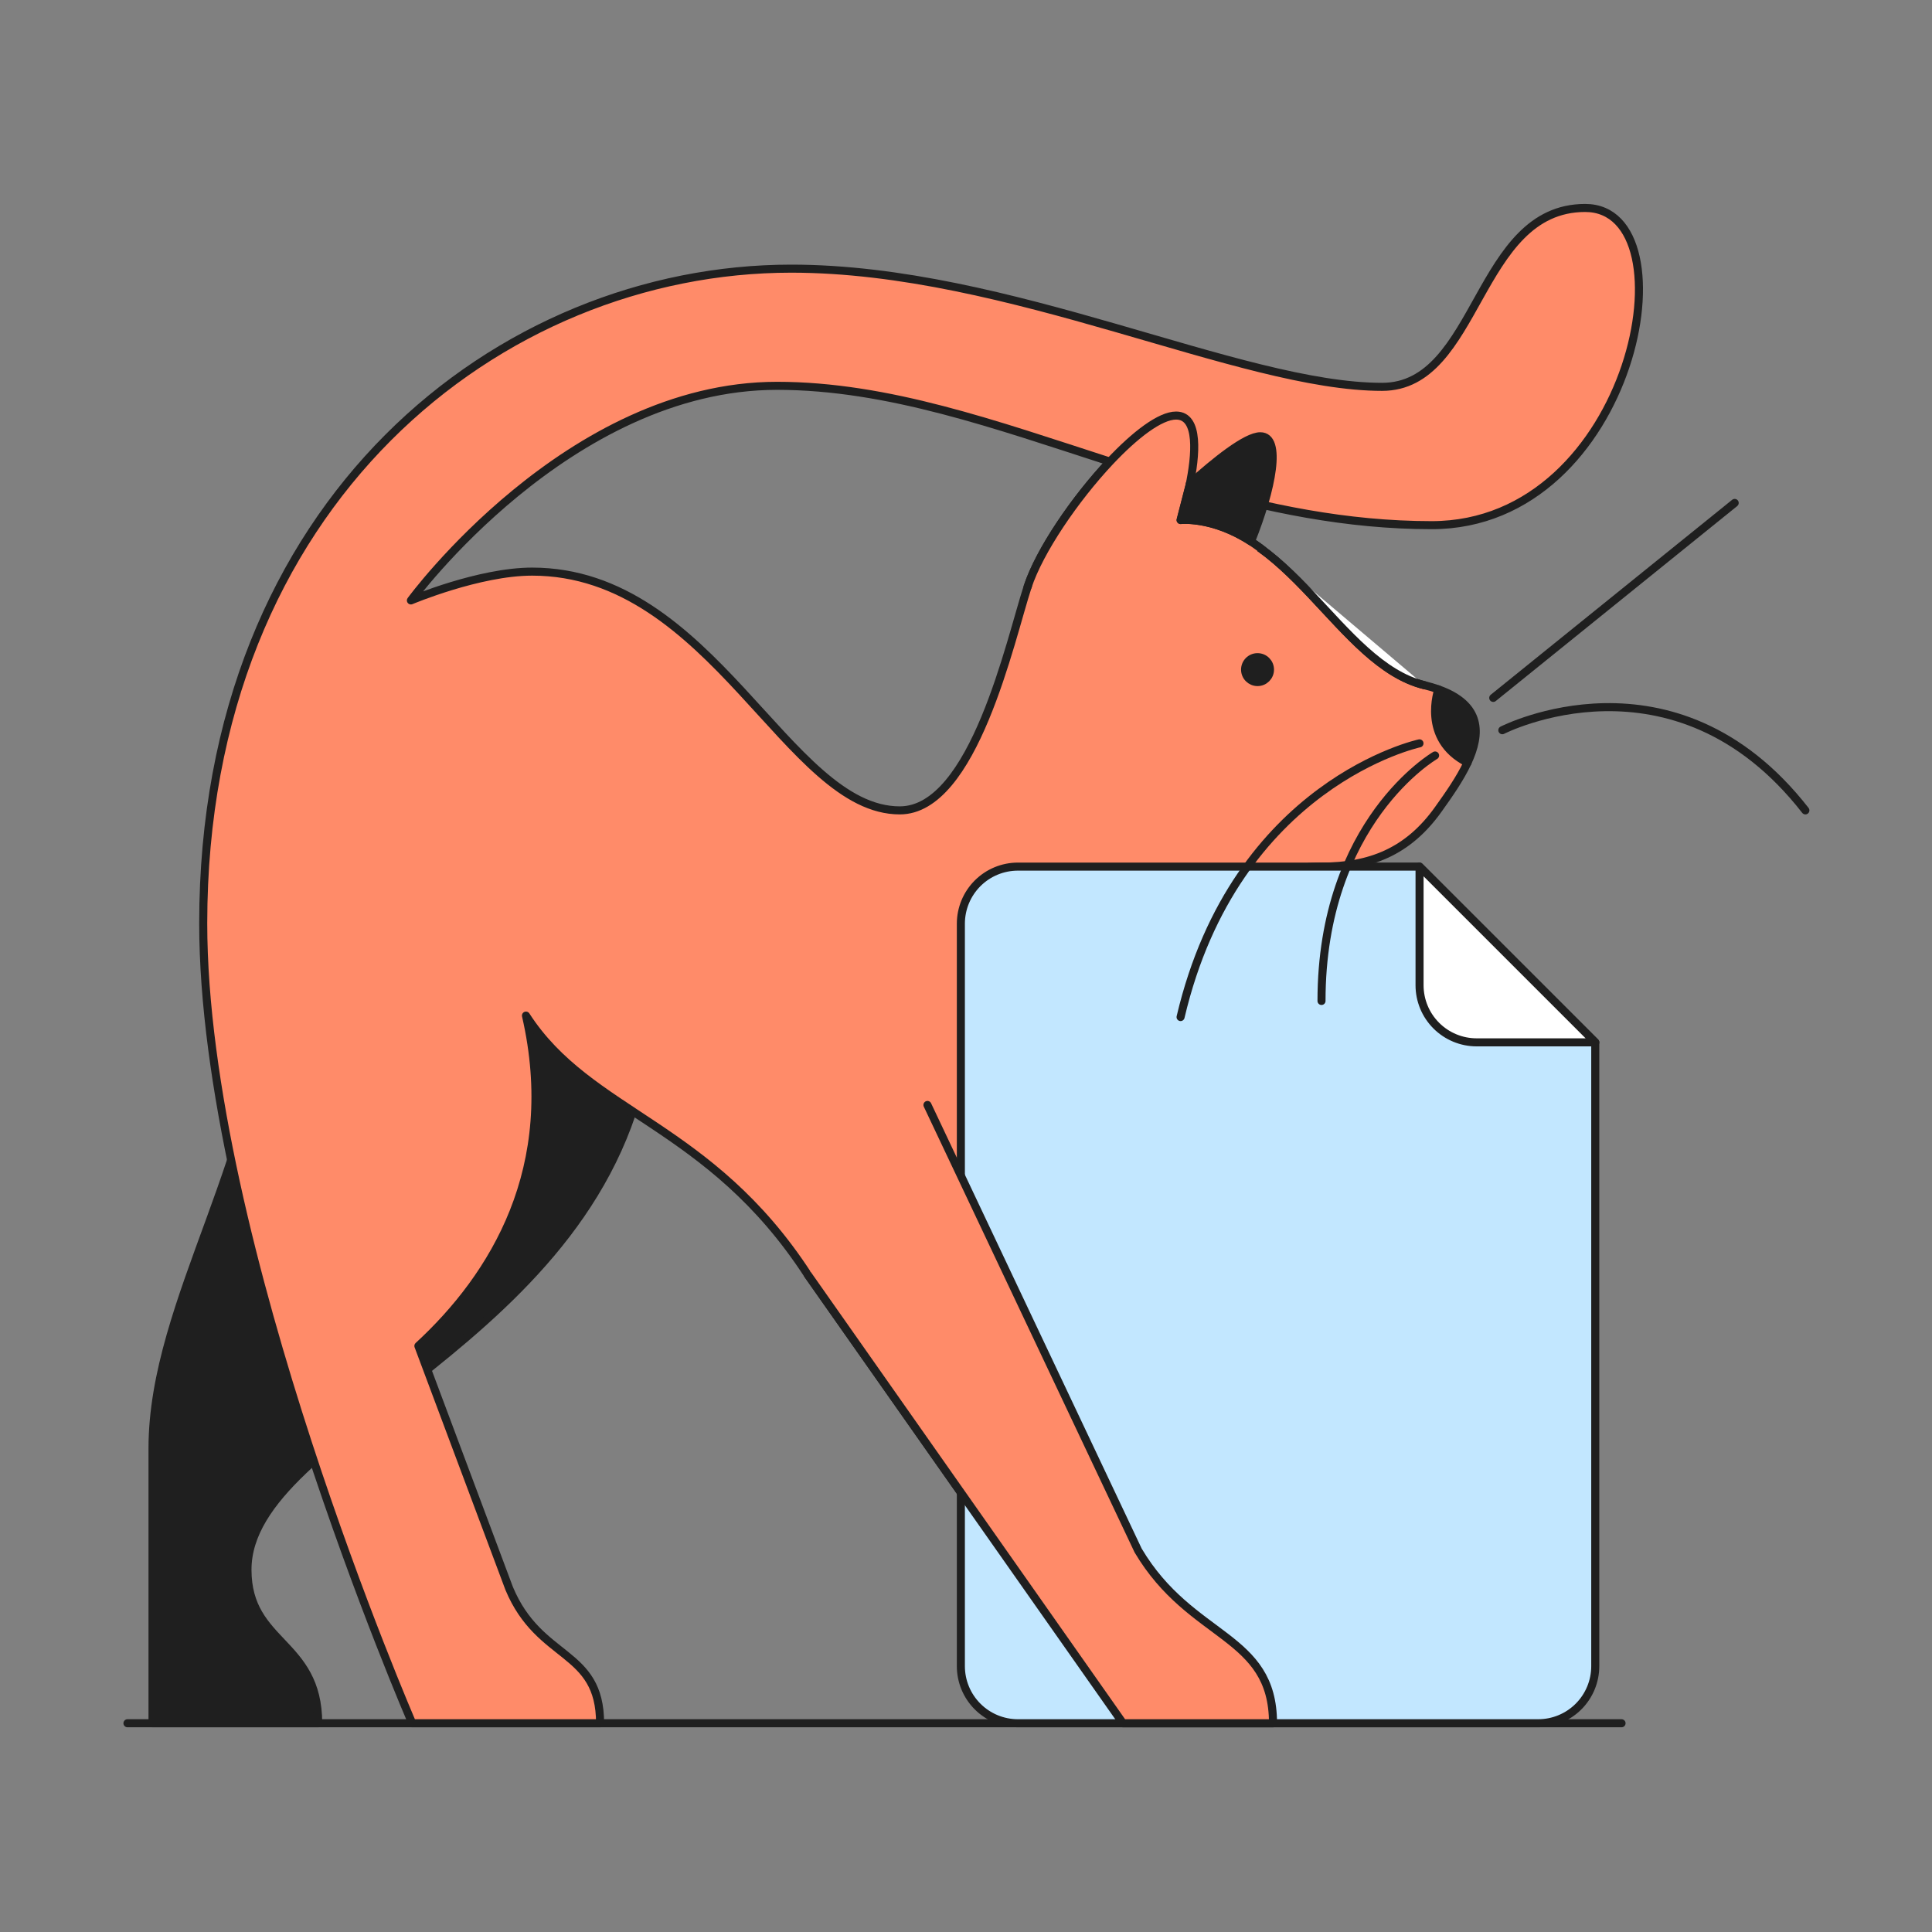 <svg width="1080" height="1080" viewBox="0 0 1080 1080" fill="none" xmlns="http://www.w3.org/2000/svg"><rect x="0" y="0" width="1080" height="1080" fill="#808080" stroke="none"/><path d="M361.97 586.08C337.12 750.98 138.34 798.41 138.34 877.47C138.34 919.26 177.87 917 177.87 963.31H85.26V809.68C85.26 726.1 149.64 642.52 149.64 539.75L305.49 530.75L361.97 586.08Z" fill="#1F1F1F" stroke="#1F1F1F" stroke-width="4.5" stroke-linecap="round" stroke-linejoin="round"/><path d="M71.25 963.31H906.45" stroke="#1F1F1F" stroke-width="4.5" stroke-linecap="round" stroke-linejoin="round"/><path d="M657.45 232.29C648.59 232.29 634.6 243.01 620.45 258C635.07 262.73 649.86 267.38 664.85 271.69C668.38 254.68 670.5 232.29 657.45 232.29Z" fill="white" stroke="#1F1F1F" stroke-width="4.5" stroke-linecap="round" stroke-linejoin="round"/><path d="M820.36 426.34C827.96 410.06 828.36 394.04 804.06 385.34C804.06 385.34 794.13 413.05 820.36 426.34Z" fill="#1F1F1F" stroke="#1F1F1F" stroke-width="4.5" stroke-linecap="round" stroke-linejoin="round"/><path d="M800.28 293.57C913.79 293.57 947.1 116.25 886.12 116.25C825.14 116.25 826.82 216.25 772.61 216.25C692.99 216.25 564.27 150.18 442.29 150.18C279.65 150.18 113.6 280.06 113.6 516.11C113.6 693.94 230.45 963.31 230.45 963.31H335.45C335.45 921.8 301.57 928.58 284.62 887.92L233.88 752.39C276.23 713.39 313.5 652.72 294.02 567.73C329.6 622.79 396.52 627.87 451.57 712.58L627.76 963.31H711.62C711.62 913.31 665.88 916.72 636.23 866.74L541.36 668.53C541.36 668.53 648.9 484.44 738.69 484.44C765.79 484.44 787.01 476.25 803.95 452.53C809.66 444.53 816.12 435.4 820.36 426.34C794.13 413.05 804.06 385.34 804.06 385.34C801.524 384.444 798.944 383.676 796.33 383.04C748.04 371.18 720.94 290.71 659.95 290.71C659.95 290.71 662.67 282.19 664.85 271.71C707.87 284.06 752.62 293.57 800.28 293.57ZM574.45 328.01C564.76 357.56 544.45 453.01 502.97 453.01C440.28 453.01 398.26 319.54 297.46 319.54C267.81 319.54 229.7 335.64 229.7 335.64C229.7 335.64 317.45 215.68 434.35 215.68C496.21 215.68 556.84 237.5 620.45 258.04C600.82 278.85 580.97 307.97 574.45 328.01Z" fill="#FF8B69" stroke="#1F1F1F" stroke-width="4.5" stroke-linecap="round" stroke-linejoin="round"/><path d="M839.81 408.2C839.81 408.2 935.81 358.91 1009.22 453.01" stroke="#1F1F1F" stroke-width="4.5" stroke-linecap="round" stroke-linejoin="round"/><path d="M834.73 390.13L969.7 281.14" stroke="#1F1F1F" stroke-width="4.5" stroke-linecap="round" stroke-linejoin="round"/><path d="M569.03 484.44C560.57 484.44 552.456 487.801 546.473 493.783C540.491 499.766 537.13 507.88 537.13 516.34V931.4C537.13 939.861 540.49 947.976 546.473 953.96C552.455 959.944 560.569 963.307 569.03 963.31H859.86C868.321 963.307 876.435 959.944 882.417 953.96C888.399 947.976 891.76 939.861 891.76 931.4V582.68L793.5 484.43L569.03 484.44Z" fill="#C2E7FF" stroke="#1F1F1F" stroke-width="4.5" stroke-linecap="round" stroke-linejoin="round"/><path d="M825.45 582.68H891.8L793.54 484.43V550.78C793.543 559.241 796.906 567.355 802.89 573.337C808.874 579.319 816.989 582.68 825.45 582.68Z" fill="white" stroke="#1F1F1F" stroke-width="4.5" stroke-linecap="round" stroke-linejoin="round"/><path d="M702.97 381.28C706.814 381.28 709.93 378.164 709.93 374.32C709.93 370.476 706.814 367.36 702.97 367.36C699.126 367.36 696.01 370.476 696.01 374.32C696.01 378.164 699.126 381.28 702.97 381.28Z" fill="#1F1F1F" stroke="#1F1F1F" stroke-width="4.5" stroke-linecap="round" stroke-linejoin="round"/><path d="M451.57 712.58L627.76 963.31H711.62C711.62 913.31 665.88 916.72 636.23 866.74L518.45 617.68" fill="#FF8B69"/><path d="M451.57 712.58L627.76 963.31H711.62C711.62 913.31 665.88 916.72 636.23 866.74L518.45 617.68" stroke="#1F1F1F" stroke-width="4.5" stroke-linecap="round" stroke-linejoin="round"/><path d="M802.22 422.32C802.22 422.32 738.73 459.02 738.73 559.54" stroke="#1F1F1F" stroke-width="4.5" stroke-linecap="round" stroke-linejoin="round"/><path d="M793.5 415.54C793.5 415.54 690.73 437.54 659.95 568.54" stroke="#1F1F1F" stroke-width="4.5" stroke-linecap="round" stroke-linejoin="round"/><path d="M796.33 383.07C748.04 371.21 720.94 290.74 659.95 290.74C659.95 290.74 662.67 282.22 664.85 271.74" fill="white"/><path d="M796.33 383.07C748.04 371.21 720.94 290.74 659.95 290.74C659.95 290.74 662.67 282.22 664.85 271.74" stroke="#1F1F1F" stroke-width="4.5" stroke-linecap="round" stroke-linejoin="round"/><path d="M574.45 328.01C581.02 308.01 600.87 278.85 620.45 258.01C634.56 243.01 648.55 232.3 657.45 232.3C670.54 232.3 668.45 254.64 664.89 271.7L659.99 290.7C659.99 290.7 681.48 288.19 705.99 307.49" fill="#FF8B69"/><path d="M574.45 328.01C581.02 308.01 600.87 278.85 620.45 258.01C634.56 243.01 648.55 232.3 657.45 232.3C670.54 232.3 668.45 254.64 664.89 271.7L659.99 290.7C659.99 290.7 681.48 288.19 705.99 307.49" stroke="#1F1F1F" stroke-width="4.5" stroke-linecap="round" stroke-linejoin="round"/><path d="M704.51 243.87C696.51 243.87 679.14 257.87 665.07 270.58C665 270.95 664.92 271.32 664.85 271.69L659.95 290.69C659.95 290.69 677.69 288.63 699.31 302.69C711.02 273.53 716.94 243.87 704.51 243.87Z" fill="#1F1F1F" stroke="#1F1F1F" stroke-width="4.5" stroke-linecap="round" stroke-linejoin="round"/></svg>